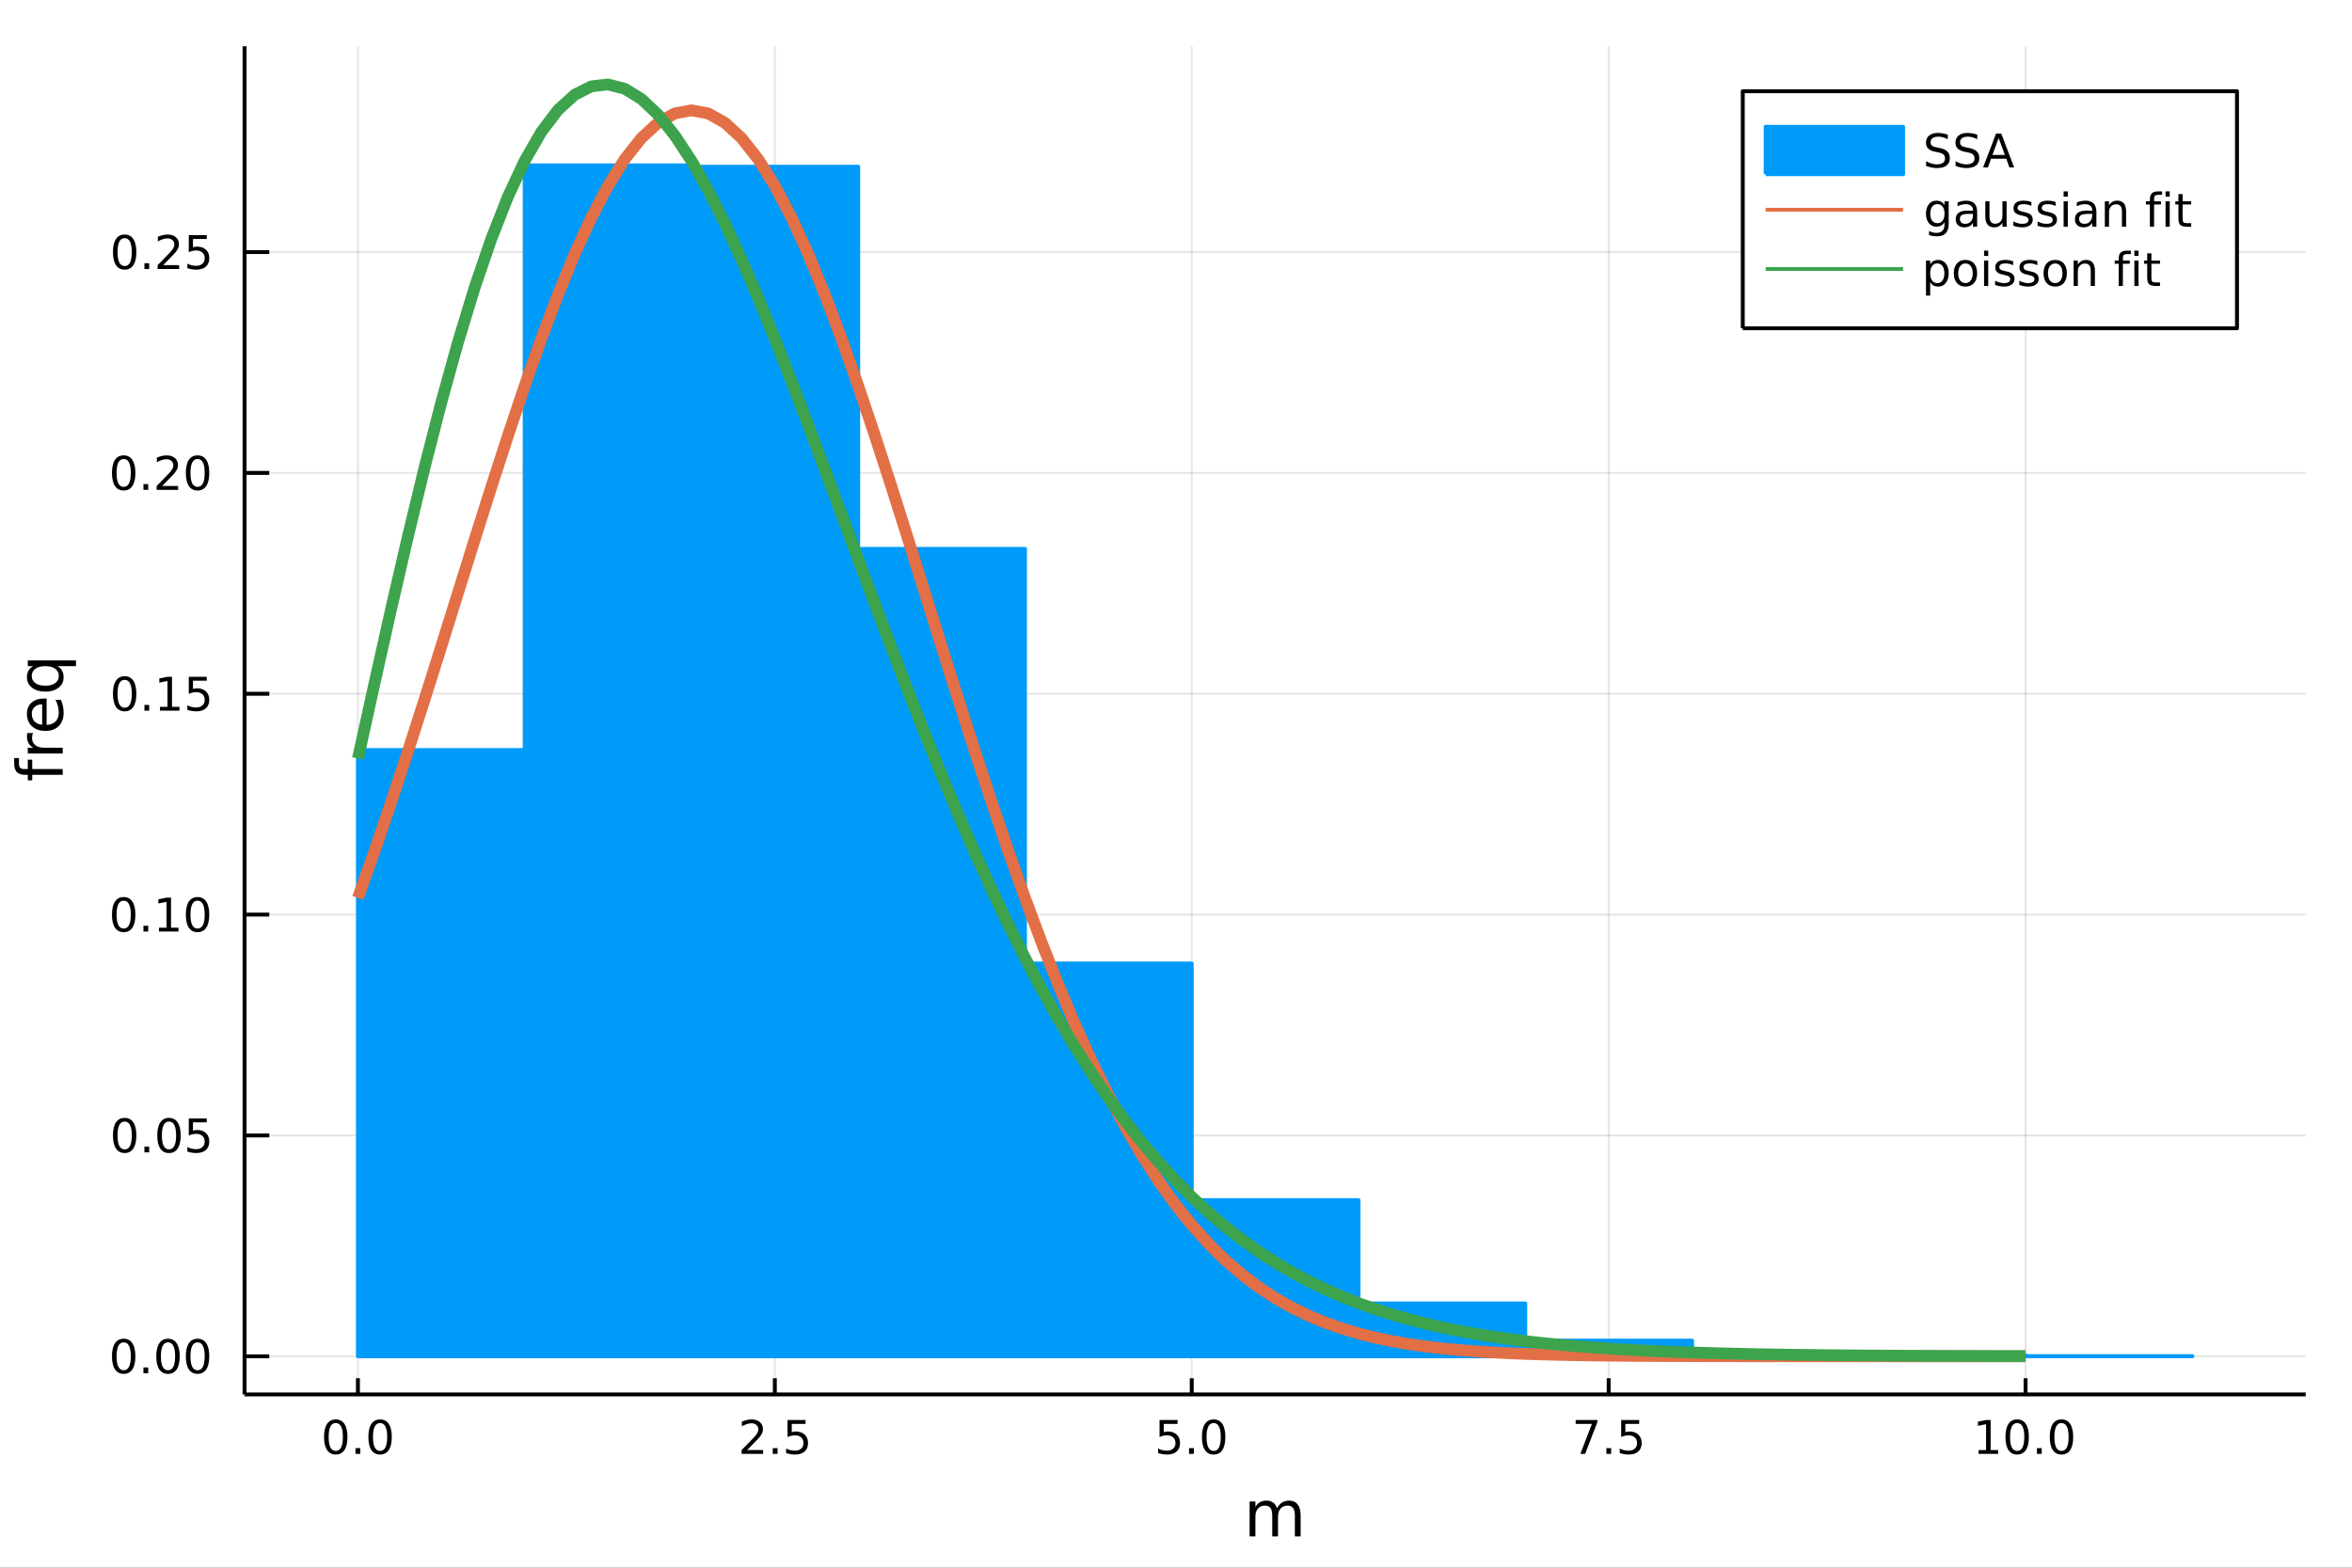 <?xml version="1.0" encoding="utf-8"?>
<svg xmlns="http://www.w3.org/2000/svg" xmlns:xlink="http://www.w3.org/1999/xlink" width="600" height="400" viewBox="0 0 2400 1600">
<rect x="0" y="0" width="2400" height="1600" fill="#333333" stroke="none"/>
<defs>
  <clipPath id="clip610">
    <rect x="0" y="0" width="2400" height="1600"/>
  </clipPath>
</defs>
<path clip-path="url(#clip610)" d="
M0 1600 L2400 1600 L2400 0 L0 0  Z
  " fill="#ffffff" fill-rule="evenodd" fill-opacity="1"/>
<defs>
  <clipPath id="clip611">
    <rect x="480" y="0" width="1681" height="1600"/>
  </clipPath>
</defs>
<path clip-path="url(#clip610)" d="
M249.542 1423.18 L2352.76 1423.18 L2352.76 47.244 L249.542 47.244  Z
  " fill="#ffffff" fill-rule="evenodd" fill-opacity="1"/>
<defs>
  <clipPath id="clip612">
    <rect x="249" y="47" width="2104" height="1377"/>
  </clipPath>
</defs>
<polyline clip-path="url(#clip612)" style="stroke:#000000; stroke-linecap:butt; stroke-linejoin:round; stroke-width:2; stroke-opacity:0.1; fill:none" points="
  365.223,1423.18 365.223,47.244 
  "/>
<polyline clip-path="url(#clip612)" style="stroke:#000000; stroke-linecap:butt; stroke-linejoin:round; stroke-width:2; stroke-opacity:0.1; fill:none" points="
  790.644,1423.18 790.644,47.244 
  "/>
<polyline clip-path="url(#clip612)" style="stroke:#000000; stroke-linecap:butt; stroke-linejoin:round; stroke-width:2; stroke-opacity:0.1; fill:none" points="
  1216.06,1423.18 1216.06,47.244 
  "/>
<polyline clip-path="url(#clip612)" style="stroke:#000000; stroke-linecap:butt; stroke-linejoin:round; stroke-width:2; stroke-opacity:0.1; fill:none" points="
  1641.49,1423.18 1641.49,47.244 
  "/>
<polyline clip-path="url(#clip612)" style="stroke:#000000; stroke-linecap:butt; stroke-linejoin:round; stroke-width:2; stroke-opacity:0.1; fill:none" points="
  2066.91,1423.18 2066.91,47.244 
  "/>
<polyline clip-path="url(#clip610)" style="stroke:#000000; stroke-linecap:butt; stroke-linejoin:round; stroke-width:4; stroke-opacity:1; fill:none" points="
  249.542,1423.18 2352.76,1423.18 
  "/>
<polyline clip-path="url(#clip610)" style="stroke:#000000; stroke-linecap:butt; stroke-linejoin:round; stroke-width:4; stroke-opacity:1; fill:none" points="
  365.223,1423.18 365.223,1406.67 
  "/>
<polyline clip-path="url(#clip610)" style="stroke:#000000; stroke-linecap:butt; stroke-linejoin:round; stroke-width:4; stroke-opacity:1; fill:none" points="
  790.644,1423.18 790.644,1406.67 
  "/>
<polyline clip-path="url(#clip610)" style="stroke:#000000; stroke-linecap:butt; stroke-linejoin:round; stroke-width:4; stroke-opacity:1; fill:none" points="
  1216.06,1423.18 1216.06,1406.67 
  "/>
<polyline clip-path="url(#clip610)" style="stroke:#000000; stroke-linecap:butt; stroke-linejoin:round; stroke-width:4; stroke-opacity:1; fill:none" points="
  1641.49,1423.18 1641.49,1406.67 
  "/>
<polyline clip-path="url(#clip610)" style="stroke:#000000; stroke-linecap:butt; stroke-linejoin:round; stroke-width:4; stroke-opacity:1; fill:none" points="
  2066.91,1423.18 2066.91,1406.67 
  "/>
<path clip-path="url(#clip610)" d="M342.607 1452.37 Q338.996 1452.37 337.167 1455.94 Q335.362 1459.48 335.362 1466.61 Q335.362 1473.71 337.167 1477.28 Q338.996 1480.82 342.607 1480.82 Q346.241 1480.82 348.047 1477.28 Q349.875 1473.71 349.875 1466.61 Q349.875 1459.48 348.047 1455.94 Q346.241 1452.37 342.607 1452.37 M342.607 1448.67 Q348.417 1448.67 351.473 1453.27 Q354.551 1457.86 354.551 1466.61 Q354.551 1475.33 351.473 1479.94 Q348.417 1484.52 342.607 1484.52 Q336.797 1484.52 333.718 1479.94 Q330.663 1475.33 330.663 1466.61 Q330.663 1457.86 333.718 1453.27 Q336.797 1448.67 342.607 1448.67 Z" fill="#000000" fill-rule="evenodd" fill-opacity="1" /><path clip-path="url(#clip610)" d="M362.769 1477.97 L367.653 1477.97 L367.653 1483.85 L362.769 1483.85 L362.769 1477.97 Z" fill="#000000" fill-rule="evenodd" fill-opacity="1" /><path clip-path="url(#clip610)" d="M387.838 1452.37 Q384.227 1452.37 382.398 1455.94 Q380.593 1459.48 380.593 1466.61 Q380.593 1473.71 382.398 1477.28 Q384.227 1480.82 387.838 1480.82 Q391.472 1480.82 393.278 1477.28 Q395.107 1473.71 395.107 1466.61 Q395.107 1459.48 393.278 1455.94 Q391.472 1452.37 387.838 1452.37 M387.838 1448.67 Q393.648 1448.67 396.704 1453.27 Q399.783 1457.86 399.783 1466.61 Q399.783 1475.33 396.704 1479.94 Q393.648 1484.52 387.838 1484.52 Q382.028 1484.52 378.949 1479.94 Q375.894 1475.33 375.894 1466.61 Q375.894 1457.86 378.949 1453.27 Q382.028 1448.67 387.838 1448.67 Z" fill="#000000" fill-rule="evenodd" fill-opacity="1" /><path clip-path="url(#clip610)" d="M762.38 1479.92 L778.699 1479.92 L778.699 1483.85 L756.755 1483.85 L756.755 1479.92 Q759.417 1477.16 764 1472.53 Q768.607 1467.88 769.787 1466.54 Q772.033 1464.01 772.912 1462.28 Q773.815 1460.52 773.815 1458.83 Q773.815 1456.07 771.871 1454.34 Q769.949 1452.6 766.847 1452.6 Q764.648 1452.6 762.195 1453.37 Q759.764 1454.13 756.986 1455.68 L756.986 1450.96 Q759.81 1449.82 762.264 1449.25 Q764.718 1448.67 766.755 1448.67 Q772.125 1448.67 775.32 1451.35 Q778.514 1454.04 778.514 1458.53 Q778.514 1460.66 777.704 1462.58 Q776.917 1464.48 774.81 1467.07 Q774.232 1467.74 771.13 1470.96 Q768.028 1474.15 762.38 1479.92 Z" fill="#000000" fill-rule="evenodd" fill-opacity="1" /><path clip-path="url(#clip610)" d="M788.514 1477.97 L793.398 1477.97 L793.398 1483.85 L788.514 1483.85 L788.514 1477.97 Z" fill="#000000" fill-rule="evenodd" fill-opacity="1" /><path clip-path="url(#clip610)" d="M803.63 1449.29 L821.986 1449.29 L821.986 1453.23 L807.912 1453.23 L807.912 1461.7 Q808.931 1461.35 809.949 1461.19 Q810.968 1461 811.986 1461 Q817.773 1461 821.153 1464.18 Q824.532 1467.35 824.532 1472.76 Q824.532 1478.34 821.06 1481.44 Q817.588 1484.52 811.269 1484.52 Q809.093 1484.52 806.824 1484.15 Q804.579 1483.78 802.171 1483.04 L802.171 1478.34 Q804.255 1479.48 806.477 1480.03 Q808.699 1480.59 811.176 1480.59 Q815.181 1480.59 817.518 1478.48 Q819.856 1476.38 819.856 1472.76 Q819.856 1469.15 817.518 1467.05 Q815.181 1464.94 811.176 1464.94 Q809.301 1464.94 807.426 1465.36 Q805.574 1465.77 803.63 1466.65 L803.63 1449.29 Z" fill="#000000" fill-rule="evenodd" fill-opacity="1" /><path clip-path="url(#clip610)" d="M1183.23 1449.29 L1201.59 1449.29 L1201.59 1453.23 L1187.51 1453.23 L1187.51 1461.7 Q1188.53 1461.35 1189.55 1461.19 Q1190.57 1461 1191.59 1461 Q1197.37 1461 1200.75 1464.18 Q1204.13 1467.35 1204.13 1472.76 Q1204.13 1478.34 1200.66 1481.44 Q1197.19 1484.52 1190.87 1484.52 Q1188.69 1484.52 1186.42 1484.15 Q1184.18 1483.78 1181.77 1483.04 L1181.77 1478.34 Q1183.85 1479.48 1186.08 1480.03 Q1188.3 1480.59 1190.78 1480.59 Q1194.78 1480.59 1197.12 1478.48 Q1199.46 1476.38 1199.46 1472.76 Q1199.46 1469.15 1197.12 1467.05 Q1194.78 1464.94 1190.78 1464.94 Q1188.9 1464.94 1187.03 1465.36 Q1185.17 1465.77 1183.23 1466.65 L1183.23 1449.29 Z" fill="#000000" fill-rule="evenodd" fill-opacity="1" /><path clip-path="url(#clip610)" d="M1213.34 1477.97 L1218.23 1477.97 L1218.23 1483.85 L1213.34 1483.85 L1213.34 1477.97 Z" fill="#000000" fill-rule="evenodd" fill-opacity="1" /><path clip-path="url(#clip610)" d="M1238.41 1452.37 Q1234.8 1452.37 1232.97 1455.94 Q1231.17 1459.48 1231.17 1466.61 Q1231.17 1473.71 1232.97 1477.28 Q1234.8 1480.82 1238.41 1480.82 Q1242.05 1480.82 1243.85 1477.28 Q1245.68 1473.71 1245.68 1466.61 Q1245.68 1459.48 1243.85 1455.94 Q1242.05 1452.37 1238.41 1452.37 M1238.41 1448.67 Q1244.22 1448.67 1247.28 1453.27 Q1250.36 1457.86 1250.36 1466.61 Q1250.36 1475.33 1247.28 1479.94 Q1244.22 1484.52 1238.41 1484.52 Q1232.6 1484.52 1229.53 1479.94 Q1226.47 1475.33 1226.47 1466.61 Q1226.47 1457.86 1229.53 1453.27 Q1232.6 1448.67 1238.41 1448.67 Z" fill="#000000" fill-rule="evenodd" fill-opacity="1" /><path clip-path="url(#clip610)" d="M1607.81 1449.29 L1630.03 1449.29 L1630.03 1451.28 L1617.48 1483.85 L1612.6 1483.85 L1624.4 1453.23 L1607.81 1453.23 L1607.81 1449.29 Z" fill="#000000" fill-rule="evenodd" fill-opacity="1" /><path clip-path="url(#clip610)" d="M1639.15 1477.97 L1644.03 1477.97 L1644.03 1483.85 L1639.15 1483.85 L1639.15 1477.97 Z" fill="#000000" fill-rule="evenodd" fill-opacity="1" /><path clip-path="url(#clip610)" d="M1654.26 1449.29 L1672.62 1449.29 L1672.62 1453.23 L1658.55 1453.23 L1658.55 1461.7 Q1659.56 1461.35 1660.58 1461.19 Q1661.6 1461 1662.62 1461 Q1668.41 1461 1671.79 1464.18 Q1675.17 1467.35 1675.17 1472.76 Q1675.17 1478.34 1671.69 1481.44 Q1668.22 1484.52 1661.9 1484.52 Q1659.73 1484.52 1657.46 1484.15 Q1655.21 1483.78 1652.81 1483.04 L1652.81 1478.34 Q1654.89 1479.48 1657.11 1480.03 Q1659.33 1480.59 1661.81 1480.59 Q1665.81 1480.59 1668.15 1478.48 Q1670.49 1476.38 1670.49 1472.76 Q1670.49 1469.15 1668.15 1467.05 Q1665.81 1464.94 1661.81 1464.94 Q1659.93 1464.94 1658.06 1465.36 Q1656.21 1465.77 1654.26 1466.65 L1654.26 1449.29 Z" fill="#000000" fill-rule="evenodd" fill-opacity="1" /><path clip-path="url(#clip610)" d="M2018.98 1479.92 L2026.62 1479.92 L2026.62 1453.55 L2018.31 1455.22 L2018.31 1450.96 L2026.57 1449.29 L2031.25 1449.29 L2031.25 1479.92 L2038.89 1479.92 L2038.89 1483.85 L2018.98 1483.85 L2018.98 1479.92 Z" fill="#000000" fill-rule="evenodd" fill-opacity="1" /><path clip-path="url(#clip610)" d="M2058.33 1452.37 Q2054.72 1452.37 2052.89 1455.94 Q2051.09 1459.48 2051.09 1466.61 Q2051.09 1473.71 2052.89 1477.28 Q2054.72 1480.82 2058.33 1480.82 Q2061.96 1480.82 2063.77 1477.28 Q2065.6 1473.71 2065.6 1466.61 Q2065.6 1459.48 2063.77 1455.94 Q2061.96 1452.37 2058.33 1452.37 M2058.33 1448.67 Q2064.14 1448.67 2067.2 1453.27 Q2070.27 1457.86 2070.27 1466.61 Q2070.27 1475.33 2067.2 1479.94 Q2064.14 1484.52 2058.33 1484.52 Q2052.52 1484.52 2049.44 1479.94 Q2046.39 1475.33 2046.39 1466.61 Q2046.39 1457.86 2049.44 1453.27 Q2052.52 1448.67 2058.33 1448.67 Z" fill="#000000" fill-rule="evenodd" fill-opacity="1" /><path clip-path="url(#clip610)" d="M2078.49 1477.97 L2083.38 1477.97 L2083.38 1483.85 L2078.49 1483.85 L2078.49 1477.97 Z" fill="#000000" fill-rule="evenodd" fill-opacity="1" /><path clip-path="url(#clip610)" d="M2103.56 1452.37 Q2099.95 1452.37 2098.12 1455.94 Q2096.32 1459.48 2096.32 1466.61 Q2096.32 1473.71 2098.12 1477.28 Q2099.95 1480.82 2103.56 1480.82 Q2107.2 1480.82 2109 1477.28 Q2110.83 1473.71 2110.83 1466.61 Q2110.83 1459.48 2109 1455.94 Q2107.2 1452.37 2103.56 1452.37 M2103.56 1448.67 Q2109.37 1448.67 2112.43 1453.27 Q2115.51 1457.86 2115.51 1466.61 Q2115.51 1475.33 2112.43 1479.94 Q2109.37 1484.52 2103.56 1484.52 Q2097.75 1484.52 2094.67 1479.94 Q2091.62 1475.33 2091.62 1466.61 Q2091.62 1457.86 2094.67 1453.27 Q2097.75 1448.67 2103.56 1448.67 Z" fill="#000000" fill-rule="evenodd" fill-opacity="1" /><path clip-path="url(#clip610)" d="M1303.11 1539.24 Q1305.3 1535.29 1308.36 1533.41 Q1311.41 1531.54 1315.55 1531.54 Q1321.12 1531.54 1324.15 1535.45 Q1327.17 1539.33 1327.17 1546.53 L1327.17 1568.04 L1321.28 1568.04 L1321.28 1546.72 Q1321.28 1541.59 1319.47 1539.11 Q1317.65 1536.63 1313.93 1536.63 Q1309.38 1536.63 1306.73 1539.65 Q1304.09 1542.68 1304.09 1547.9 L1304.09 1568.04 L1298.2 1568.04 L1298.2 1546.72 Q1298.2 1541.56 1296.39 1539.11 Q1294.58 1536.63 1290.79 1536.63 Q1286.3 1536.63 1283.66 1539.68 Q1281.02 1542.71 1281.02 1547.9 L1281.02 1568.04 L1275.13 1568.04 L1275.13 1532.4 L1281.02 1532.4 L1281.02 1537.93 Q1283.02 1534.66 1285.82 1533.1 Q1288.62 1531.54 1292.48 1531.54 Q1296.36 1531.54 1299.06 1533.51 Q1301.8 1535.48 1303.11 1539.24 Z" fill="#000000" fill-rule="evenodd" fill-opacity="1" /><polyline clip-path="url(#clip612)" style="stroke:#000000; stroke-linecap:butt; stroke-linejoin:round; stroke-width:2; stroke-opacity:0.1; fill:none" points="
  249.542,1384.24 2352.76,1384.24 
  "/>
<polyline clip-path="url(#clip612)" style="stroke:#000000; stroke-linecap:butt; stroke-linejoin:round; stroke-width:2; stroke-opacity:0.1; fill:none" points="
  249.542,1158.84 2352.76,1158.84 
  "/>
<polyline clip-path="url(#clip612)" style="stroke:#000000; stroke-linecap:butt; stroke-linejoin:round; stroke-width:2; stroke-opacity:0.1; fill:none" points="
  249.542,933.45 2352.76,933.45 
  "/>
<polyline clip-path="url(#clip612)" style="stroke:#000000; stroke-linecap:butt; stroke-linejoin:round; stroke-width:2; stroke-opacity:0.1; fill:none" points="
  249.542,708.056 2352.76,708.056 
  "/>
<polyline clip-path="url(#clip612)" style="stroke:#000000; stroke-linecap:butt; stroke-linejoin:round; stroke-width:2; stroke-opacity:0.1; fill:none" points="
  249.542,482.662 2352.76,482.662 
  "/>
<polyline clip-path="url(#clip612)" style="stroke:#000000; stroke-linecap:butt; stroke-linejoin:round; stroke-width:2; stroke-opacity:0.1; fill:none" points="
  249.542,257.268 2352.76,257.268 
  "/>
<polyline clip-path="url(#clip610)" style="stroke:#000000; stroke-linecap:butt; stroke-linejoin:round; stroke-width:4; stroke-opacity:1; fill:none" points="
  249.542,1423.18 249.542,47.244 
  "/>
<polyline clip-path="url(#clip610)" style="stroke:#000000; stroke-linecap:butt; stroke-linejoin:round; stroke-width:4; stroke-opacity:1; fill:none" points="
  249.542,1384.24 274.781,1384.24 
  "/>
<polyline clip-path="url(#clip610)" style="stroke:#000000; stroke-linecap:butt; stroke-linejoin:round; stroke-width:4; stroke-opacity:1; fill:none" points="
  249.542,1158.84 274.781,1158.84 
  "/>
<polyline clip-path="url(#clip610)" style="stroke:#000000; stroke-linecap:butt; stroke-linejoin:round; stroke-width:4; stroke-opacity:1; fill:none" points="
  249.542,933.45 274.781,933.45 
  "/>
<polyline clip-path="url(#clip610)" style="stroke:#000000; stroke-linecap:butt; stroke-linejoin:round; stroke-width:4; stroke-opacity:1; fill:none" points="
  249.542,708.056 274.781,708.056 
  "/>
<polyline clip-path="url(#clip610)" style="stroke:#000000; stroke-linecap:butt; stroke-linejoin:round; stroke-width:4; stroke-opacity:1; fill:none" points="
  249.542,482.662 274.781,482.662 
  "/>
<polyline clip-path="url(#clip610)" style="stroke:#000000; stroke-linecap:butt; stroke-linejoin:round; stroke-width:4; stroke-opacity:1; fill:none" points="
  249.542,257.268 274.781,257.268 
  "/>
<path clip-path="url(#clip610)" d="M126.205 1370.04 Q122.593 1370.04 120.765 1373.6 Q118.959 1377.14 118.959 1384.27 Q118.959 1391.38 120.765 1394.94 Q122.593 1398.49 126.205 1398.49 Q129.839 1398.49 131.644 1394.94 Q133.473 1391.38 133.473 1384.27 Q133.473 1377.14 131.644 1373.6 Q129.839 1370.04 126.205 1370.04 M126.205 1366.33 Q132.015 1366.33 135.07 1370.94 Q138.149 1375.52 138.149 1384.27 Q138.149 1393 135.07 1397.61 Q132.015 1402.19 126.205 1402.19 Q120.394 1402.19 117.316 1397.61 Q114.26 1393 114.26 1384.27 Q114.26 1375.52 117.316 1370.94 Q120.394 1366.33 126.205 1366.33 Z" fill="#000000" fill-rule="evenodd" fill-opacity="1" /><path clip-path="url(#clip610)" d="M146.366 1395.64 L151.251 1395.64 L151.251 1401.52 L146.366 1401.52 L146.366 1395.64 Z" fill="#000000" fill-rule="evenodd" fill-opacity="1" /><path clip-path="url(#clip610)" d="M171.436 1370.04 Q167.825 1370.04 165.996 1373.6 Q164.19 1377.14 164.19 1384.27 Q164.19 1391.38 165.996 1394.94 Q167.825 1398.49 171.436 1398.49 Q175.07 1398.49 176.876 1394.94 Q178.704 1391.38 178.704 1384.27 Q178.704 1377.14 176.876 1373.6 Q175.07 1370.04 171.436 1370.04 M171.436 1366.33 Q177.246 1366.33 180.301 1370.94 Q183.38 1375.52 183.38 1384.27 Q183.38 1393 180.301 1397.61 Q177.246 1402.19 171.436 1402.19 Q165.626 1402.19 162.547 1397.61 Q159.491 1393 159.491 1384.27 Q159.491 1375.52 162.547 1370.94 Q165.626 1366.33 171.436 1366.33 Z" fill="#000000" fill-rule="evenodd" fill-opacity="1" /><path clip-path="url(#clip610)" d="M201.598 1370.04 Q197.987 1370.04 196.158 1373.6 Q194.352 1377.14 194.352 1384.27 Q194.352 1391.38 196.158 1394.94 Q197.987 1398.49 201.598 1398.49 Q205.232 1398.49 207.037 1394.94 Q208.866 1391.38 208.866 1384.27 Q208.866 1377.14 207.037 1373.6 Q205.232 1370.04 201.598 1370.04 M201.598 1366.33 Q207.408 1366.33 210.463 1370.94 Q213.542 1375.52 213.542 1384.27 Q213.542 1393 210.463 1397.61 Q207.408 1402.19 201.598 1402.19 Q195.787 1402.19 192.709 1397.61 Q189.653 1393 189.653 1384.27 Q189.653 1375.52 192.709 1370.94 Q195.787 1366.33 201.598 1366.33 Z" fill="#000000" fill-rule="evenodd" fill-opacity="1" /><path clip-path="url(#clip610)" d="M127.2 1144.64 Q123.589 1144.64 121.76 1148.21 Q119.955 1151.75 119.955 1158.88 Q119.955 1165.99 121.76 1169.55 Q123.589 1173.09 127.2 1173.09 Q130.834 1173.09 132.64 1169.55 Q134.468 1165.99 134.468 1158.88 Q134.468 1151.75 132.64 1148.21 Q130.834 1144.64 127.2 1144.64 M127.2 1140.94 Q133.01 1140.94 136.066 1145.55 Q139.144 1150.13 139.144 1158.88 Q139.144 1167.61 136.066 1172.21 Q133.01 1176.8 127.2 1176.8 Q121.39 1176.8 118.311 1172.21 Q115.256 1167.61 115.256 1158.88 Q115.256 1150.13 118.311 1145.55 Q121.39 1140.94 127.2 1140.94 Z" fill="#000000" fill-rule="evenodd" fill-opacity="1" /><path clip-path="url(#clip610)" d="M147.362 1170.24 L152.246 1170.24 L152.246 1176.12 L147.362 1176.12 L147.362 1170.24 Z" fill="#000000" fill-rule="evenodd" fill-opacity="1" /><path clip-path="url(#clip610)" d="M172.431 1144.64 Q168.82 1144.64 166.991 1148.21 Q165.186 1151.75 165.186 1158.88 Q165.186 1165.99 166.991 1169.55 Q168.82 1173.09 172.431 1173.09 Q176.065 1173.09 177.871 1169.55 Q179.7 1165.99 179.7 1158.88 Q179.7 1151.75 177.871 1148.21 Q176.065 1144.64 172.431 1144.64 M172.431 1140.94 Q178.241 1140.94 181.297 1145.55 Q184.376 1150.13 184.376 1158.88 Q184.376 1167.61 181.297 1172.21 Q178.241 1176.8 172.431 1176.8 Q166.621 1176.8 163.542 1172.21 Q160.487 1167.61 160.487 1158.88 Q160.487 1150.13 163.542 1145.55 Q166.621 1140.94 172.431 1140.94 Z" fill="#000000" fill-rule="evenodd" fill-opacity="1" /><path clip-path="url(#clip610)" d="M192.639 1141.56 L210.996 1141.56 L210.996 1145.5 L196.922 1145.5 L196.922 1153.97 Q197.94 1153.62 198.959 1153.46 Q199.977 1153.28 200.996 1153.28 Q206.783 1153.28 210.162 1156.45 Q213.542 1159.62 213.542 1165.04 Q213.542 1170.61 210.07 1173.72 Q206.598 1176.8 200.278 1176.8 Q198.102 1176.8 195.834 1176.43 Q193.588 1176.05 191.181 1175.31 L191.181 1170.61 Q193.264 1171.75 195.487 1172.3 Q197.709 1172.86 200.186 1172.86 Q204.19 1172.86 206.528 1170.75 Q208.866 1168.65 208.866 1165.04 Q208.866 1161.43 206.528 1159.32 Q204.19 1157.21 200.186 1157.21 Q198.311 1157.21 196.436 1157.63 Q194.584 1158.05 192.639 1158.93 L192.639 1141.56 Z" fill="#000000" fill-rule="evenodd" fill-opacity="1" /><path clip-path="url(#clip610)" d="M126.205 919.249 Q122.593 919.249 120.765 922.814 Q118.959 926.355 118.959 933.485 Q118.959 940.591 120.765 944.156 Q122.593 947.698 126.205 947.698 Q129.839 947.698 131.644 944.156 Q133.473 940.591 133.473 933.485 Q133.473 926.355 131.644 922.814 Q129.839 919.249 126.205 919.249 M126.205 915.545 Q132.015 915.545 135.07 920.152 Q138.149 924.735 138.149 933.485 Q138.149 942.212 135.07 946.818 Q132.015 951.401 126.205 951.401 Q120.394 951.401 117.316 946.818 Q114.26 942.212 114.26 933.485 Q114.26 924.735 117.316 920.152 Q120.394 915.545 126.205 915.545 Z" fill="#000000" fill-rule="evenodd" fill-opacity="1" /><path clip-path="url(#clip610)" d="M146.366 944.851 L151.251 944.851 L151.251 950.73 L146.366 950.73 L146.366 944.851 Z" fill="#000000" fill-rule="evenodd" fill-opacity="1" /><path clip-path="url(#clip610)" d="M162.246 946.795 L169.885 946.795 L169.885 920.429 L161.575 922.096 L161.575 917.837 L169.839 916.17 L174.514 916.17 L174.514 946.795 L182.153 946.795 L182.153 950.73 L162.246 950.73 L162.246 946.795 Z" fill="#000000" fill-rule="evenodd" fill-opacity="1" /><path clip-path="url(#clip610)" d="M201.598 919.249 Q197.987 919.249 196.158 922.814 Q194.352 926.355 194.352 933.485 Q194.352 940.591 196.158 944.156 Q197.987 947.698 201.598 947.698 Q205.232 947.698 207.037 944.156 Q208.866 940.591 208.866 933.485 Q208.866 926.355 207.037 922.814 Q205.232 919.249 201.598 919.249 M201.598 915.545 Q207.408 915.545 210.463 920.152 Q213.542 924.735 213.542 933.485 Q213.542 942.212 210.463 946.818 Q207.408 951.401 201.598 951.401 Q195.787 951.401 192.709 946.818 Q189.653 942.212 189.653 933.485 Q189.653 924.735 192.709 920.152 Q195.787 915.545 201.598 915.545 Z" fill="#000000" fill-rule="evenodd" fill-opacity="1" /><path clip-path="url(#clip610)" d="M127.2 693.855 Q123.589 693.855 121.76 697.42 Q119.955 700.961 119.955 708.091 Q119.955 715.197 121.76 718.762 Q123.589 722.304 127.2 722.304 Q130.834 722.304 132.64 718.762 Q134.468 715.197 134.468 708.091 Q134.468 700.961 132.64 697.42 Q130.834 693.855 127.2 693.855 M127.2 690.151 Q133.01 690.151 136.066 694.758 Q139.144 699.341 139.144 708.091 Q139.144 716.818 136.066 721.424 Q133.01 726.007 127.2 726.007 Q121.39 726.007 118.311 721.424 Q115.256 716.818 115.256 708.091 Q115.256 699.341 118.311 694.758 Q121.39 690.151 127.2 690.151 Z" fill="#000000" fill-rule="evenodd" fill-opacity="1" /><path clip-path="url(#clip610)" d="M147.362 719.456 L152.246 719.456 L152.246 725.336 L147.362 725.336 L147.362 719.456 Z" fill="#000000" fill-rule="evenodd" fill-opacity="1" /><path clip-path="url(#clip610)" d="M163.241 721.401 L170.88 721.401 L170.88 695.035 L162.57 696.702 L162.57 692.443 L170.834 690.776 L175.51 690.776 L175.51 721.401 L183.149 721.401 L183.149 725.336 L163.241 725.336 L163.241 721.401 Z" fill="#000000" fill-rule="evenodd" fill-opacity="1" /><path clip-path="url(#clip610)" d="M192.639 690.776 L210.996 690.776 L210.996 694.711 L196.922 694.711 L196.922 703.183 Q197.94 702.836 198.959 702.674 Q199.977 702.489 200.996 702.489 Q206.783 702.489 210.162 705.66 Q213.542 708.832 213.542 714.248 Q213.542 719.827 210.07 722.929 Q206.598 726.007 200.278 726.007 Q198.102 726.007 195.834 725.637 Q193.588 725.267 191.181 724.526 L191.181 719.827 Q193.264 720.961 195.487 721.517 Q197.709 722.072 200.186 722.072 Q204.19 722.072 206.528 719.966 Q208.866 717.859 208.866 714.248 Q208.866 710.637 206.528 708.531 Q204.19 706.424 200.186 706.424 Q198.311 706.424 196.436 706.841 Q194.584 707.257 192.639 708.137 L192.639 690.776 Z" fill="#000000" fill-rule="evenodd" fill-opacity="1" /><path clip-path="url(#clip610)" d="M126.205 468.461 Q122.593 468.461 120.765 472.026 Q118.959 475.567 118.959 482.697 Q118.959 489.803 120.765 493.368 Q122.593 496.91 126.205 496.91 Q129.839 496.91 131.644 493.368 Q133.473 489.803 133.473 482.697 Q133.473 475.567 131.644 472.026 Q129.839 468.461 126.205 468.461 M126.205 464.757 Q132.015 464.757 135.07 469.363 Q138.149 473.947 138.149 482.697 Q138.149 491.424 135.07 496.03 Q132.015 500.613 126.205 500.613 Q120.394 500.613 117.316 496.03 Q114.26 491.424 114.26 482.697 Q114.26 473.947 117.316 469.363 Q120.394 464.757 126.205 464.757 Z" fill="#000000" fill-rule="evenodd" fill-opacity="1" /><path clip-path="url(#clip610)" d="M146.366 494.062 L151.251 494.062 L151.251 499.942 L146.366 499.942 L146.366 494.062 Z" fill="#000000" fill-rule="evenodd" fill-opacity="1" /><path clip-path="url(#clip610)" d="M165.464 496.007 L181.783 496.007 L181.783 499.942 L159.839 499.942 L159.839 496.007 Q162.501 493.252 167.084 488.623 Q171.69 483.97 172.871 482.627 Q175.116 480.104 175.996 478.368 Q176.899 476.609 176.899 474.919 Q176.899 472.164 174.954 470.428 Q173.033 468.692 169.931 468.692 Q167.732 468.692 165.278 469.456 Q162.848 470.22 160.07 471.771 L160.07 467.049 Q162.894 465.914 165.348 465.336 Q167.802 464.757 169.839 464.757 Q175.209 464.757 178.403 467.442 Q181.598 470.127 181.598 474.618 Q181.598 476.748 180.788 478.669 Q180.001 480.567 177.894 483.16 Q177.315 483.831 174.214 487.049 Q171.112 490.243 165.464 496.007 Z" fill="#000000" fill-rule="evenodd" fill-opacity="1" /><path clip-path="url(#clip610)" d="M201.598 468.461 Q197.987 468.461 196.158 472.026 Q194.352 475.567 194.352 482.697 Q194.352 489.803 196.158 493.368 Q197.987 496.91 201.598 496.91 Q205.232 496.91 207.037 493.368 Q208.866 489.803 208.866 482.697 Q208.866 475.567 207.037 472.026 Q205.232 468.461 201.598 468.461 M201.598 464.757 Q207.408 464.757 210.463 469.363 Q213.542 473.947 213.542 482.697 Q213.542 491.424 210.463 496.03 Q207.408 500.613 201.598 500.613 Q195.787 500.613 192.709 496.03 Q189.653 491.424 189.653 482.697 Q189.653 473.947 192.709 469.363 Q195.787 464.757 201.598 464.757 Z" fill="#000000" fill-rule="evenodd" fill-opacity="1" /><path clip-path="url(#clip610)" d="M127.2 243.067 Q123.589 243.067 121.76 246.631 Q119.955 250.173 119.955 257.303 Q119.955 264.409 121.76 267.974 Q123.589 271.516 127.2 271.516 Q130.834 271.516 132.64 267.974 Q134.468 264.409 134.468 257.303 Q134.468 250.173 132.64 246.631 Q130.834 243.067 127.2 243.067 M127.2 239.363 Q133.01 239.363 136.066 243.969 Q139.144 248.553 139.144 257.303 Q139.144 266.03 136.066 270.636 Q133.01 275.219 127.2 275.219 Q121.39 275.219 118.311 270.636 Q115.256 266.03 115.256 257.303 Q115.256 248.553 118.311 243.969 Q121.39 239.363 127.2 239.363 Z" fill="#000000" fill-rule="evenodd" fill-opacity="1" /><path clip-path="url(#clip610)" d="M147.362 268.668 L152.246 268.668 L152.246 274.548 L147.362 274.548 L147.362 268.668 Z" fill="#000000" fill-rule="evenodd" fill-opacity="1" /><path clip-path="url(#clip610)" d="M166.459 270.613 L182.778 270.613 L182.778 274.548 L160.834 274.548 L160.834 270.613 Q163.496 267.858 168.079 263.229 Q172.686 258.576 173.866 257.233 Q176.112 254.71 176.991 252.974 Q177.894 251.215 177.894 249.525 Q177.894 246.77 175.95 245.034 Q174.028 243.298 170.927 243.298 Q168.727 243.298 166.274 244.062 Q163.843 244.826 161.065 246.377 L161.065 241.655 Q163.89 240.52 166.343 239.942 Q168.797 239.363 170.834 239.363 Q176.204 239.363 179.399 242.048 Q182.593 244.733 182.593 249.224 Q182.593 251.354 181.783 253.275 Q180.996 255.173 178.889 257.766 Q178.311 258.437 175.209 261.655 Q172.107 264.849 166.459 270.613 Z" fill="#000000" fill-rule="evenodd" fill-opacity="1" /><path clip-path="url(#clip610)" d="M192.639 239.988 L210.996 239.988 L210.996 243.923 L196.922 243.923 L196.922 252.395 Q197.94 252.048 198.959 251.886 Q199.977 251.701 200.996 251.701 Q206.783 251.701 210.162 254.872 Q213.542 258.043 213.542 263.46 Q213.542 269.039 210.07 272.141 Q206.598 275.219 200.278 275.219 Q198.102 275.219 195.834 274.849 Q193.588 274.479 191.181 273.738 L191.181 269.039 Q193.264 270.173 195.487 270.729 Q197.709 271.284 200.186 271.284 Q204.19 271.284 206.528 269.178 Q208.866 267.071 208.866 263.46 Q208.866 259.849 206.528 257.743 Q204.19 255.636 200.186 255.636 Q198.311 255.636 196.436 256.053 Q194.584 256.469 192.639 257.349 L192.639 239.988 Z" fill="#000000" fill-rule="evenodd" fill-opacity="1" /><path clip-path="url(#clip610)" d="M14.479 773.709 L19.349 773.709 L19.349 779.31 Q19.349 782.461 20.622 783.703 Q21.895 784.912 25.205 784.912 L28.356 784.912 L28.356 775.268 L32.908 775.268 L32.908 784.912 L64.004 784.912 L64.004 790.801 L32.908 790.801 L32.908 796.402 L28.356 796.402 L28.356 790.801 L25.874 790.801 Q19.922 790.801 17.216 788.031 Q14.479 785.262 14.479 779.247 L14.479 773.709 Z" fill="#000000" fill-rule="evenodd" fill-opacity="1" /><path clip-path="url(#clip610)" d="M33.831 748.15 Q33.258 749.137 33.003 750.315 Q32.717 751.46 32.717 752.861 Q32.717 757.826 35.963 760.5 Q39.178 763.142 45.225 763.142 L64.004 763.142 L64.004 769.03 L28.356 769.03 L28.356 763.142 L33.894 763.142 Q30.648 761.295 29.088 758.335 Q27.497 755.375 27.497 751.142 Q27.497 750.537 27.592 749.805 Q27.656 749.073 27.815 748.182 L33.831 748.15 Z" fill="#000000" fill-rule="evenodd" fill-opacity="1" /><path clip-path="url(#clip610)" d="M44.716 712.948 L47.581 712.948 L47.581 739.875 Q53.628 739.493 56.811 736.246 Q59.962 732.968 59.962 727.143 Q59.962 723.77 59.134 720.619 Q58.307 717.436 56.652 714.317 L62.19 714.317 Q63.527 717.468 64.227 720.778 Q64.927 724.088 64.927 727.494 Q64.927 736.024 59.962 741.021 Q54.997 745.986 46.53 745.986 Q37.777 745.986 32.653 741.275 Q27.497 736.533 27.497 728.512 Q27.497 721.319 32.144 717.149 Q36.759 712.948 44.716 712.948 M42.997 718.804 Q38.191 718.868 35.327 721.51 Q32.462 724.12 32.462 728.448 Q32.462 733.35 35.231 736.31 Q38 739.238 43.029 739.684 L42.997 718.804 Z" fill="#000000" fill-rule="evenodd" fill-opacity="1" /><path clip-path="url(#clip610)" d="M46.212 699.835 Q52.673 699.835 56.365 697.193 Q60.026 694.519 60.026 689.872 Q60.026 685.225 56.365 682.552 Q52.673 679.878 46.212 679.878 Q39.751 679.878 36.09 682.552 Q32.398 685.225 32.398 689.872 Q32.398 694.519 36.09 697.193 Q39.751 699.835 46.212 699.835 M58.657 679.878 Q61.84 681.724 63.399 684.557 Q64.927 687.358 64.927 691.305 Q64.927 697.766 59.771 701.84 Q54.615 705.882 46.212 705.882 Q37.809 705.882 32.653 701.84 Q27.497 697.766 27.497 691.305 Q27.497 687.358 29.056 684.557 Q30.584 681.724 33.767 679.878 L28.356 679.878 L28.356 674.022 L77.563 674.022 L77.563 679.878 L58.657 679.878 Z" fill="#000000" fill-rule="evenodd" fill-opacity="1" /><path clip-path="url(#clip612)" d="
M365.223 765.538 L365.223 1384.24 L535.391 1384.24 L535.391 765.538 L365.223 765.538 L365.223 765.538  Z
  " fill="#009af9" fill-rule="evenodd" fill-opacity="1"/>
<polyline clip-path="url(#clip612)" style="stroke:#009af9; stroke-linecap:butt; stroke-linejoin:round; stroke-width:4; stroke-opacity:1; fill:none" points="
  365.223,765.538 365.223,1384.24 535.391,1384.24 535.391,765.538 365.223,765.538 
  "/>
<path clip-path="url(#clip612)" d="
M535.391 168.768 L535.391 1384.24 L705.559 1384.24 L705.559 168.768 L535.391 168.768 L535.391 168.768  Z
  " fill="#009af9" fill-rule="evenodd" fill-opacity="1"/>
<polyline clip-path="url(#clip612)" style="stroke:#009af9; stroke-linecap:butt; stroke-linejoin:round; stroke-width:4; stroke-opacity:1; fill:none" points="
  535.391,168.768 535.391,1384.24 705.559,1384.24 705.559,168.768 535.391,168.768 
  "/>
<path clip-path="url(#clip612)" d="
M705.559 170.212 L705.559 1384.24 L875.728 1384.24 L875.728 170.212 L705.559 170.212 L705.559 170.212  Z
  " fill="#009af9" fill-rule="evenodd" fill-opacity="1"/>
<polyline clip-path="url(#clip612)" style="stroke:#009af9; stroke-linecap:butt; stroke-linejoin:round; stroke-width:4; stroke-opacity:1; fill:none" points="
  705.559,170.212 705.559,1384.24 875.728,1384.24 875.728,170.212 705.559,170.212 
  "/>
<path clip-path="url(#clip612)" d="
M875.728 560.222 L875.728 1384.24 L1045.9 1384.24 L1045.9 560.222 L875.728 560.222 L875.728 560.222  Z
  " fill="#009af9" fill-rule="evenodd" fill-opacity="1"/>
<polyline clip-path="url(#clip612)" style="stroke:#009af9; stroke-linecap:butt; stroke-linejoin:round; stroke-width:4; stroke-opacity:1; fill:none" points="
  875.728,560.222 875.728,1384.24 1045.9,1384.24 1045.9,560.222 875.728,560.222 
  "/>
<path clip-path="url(#clip612)" d="
M1045.9 983.398 L1045.9 1384.24 L1216.06 1384.24 L1216.06 983.398 L1045.9 983.398 L1045.9 983.398  Z
  " fill="#009af9" fill-rule="evenodd" fill-opacity="1"/>
<polyline clip-path="url(#clip612)" style="stroke:#009af9; stroke-linecap:butt; stroke-linejoin:round; stroke-width:4; stroke-opacity:1; fill:none" points="
  1045.9,983.398 1045.9,1384.24 1216.06,1384.24 1216.06,983.398 1045.9,983.398 
  "/>
<path clip-path="url(#clip612)" d="
M1216.06 1224.86 L1216.06 1384.24 L1386.23 1384.24 L1386.23 1224.86 L1216.06 1224.86 L1216.06 1224.86  Z
  " fill="#009af9" fill-rule="evenodd" fill-opacity="1"/>
<polyline clip-path="url(#clip612)" style="stroke:#009af9; stroke-linecap:butt; stroke-linejoin:round; stroke-width:4; stroke-opacity:1; fill:none" points="
  1216.06,1224.86 1216.06,1384.24 1386.23,1384.24 1386.23,1224.86 1216.06,1224.86 
  "/>
<path clip-path="url(#clip612)" d="
M1386.23 1330.31 L1386.23 1384.24 L1556.4 1384.24 L1556.4 1330.31 L1386.23 1330.31 L1386.23 1330.31  Z
  " fill="#009af9" fill-rule="evenodd" fill-opacity="1"/>
<polyline clip-path="url(#clip612)" style="stroke:#009af9; stroke-linecap:butt; stroke-linejoin:round; stroke-width:4; stroke-opacity:1; fill:none" points="
  1386.23,1330.31 1386.23,1384.24 1556.4,1384.24 1556.4,1330.31 1386.23,1330.31 
  "/>
<path clip-path="url(#clip612)" d="
M1556.4 1368.26 L1556.4 1384.24 L1726.57 1384.24 L1726.57 1368.26 L1556.4 1368.26 L1556.4 1368.26  Z
  " fill="#009af9" fill-rule="evenodd" fill-opacity="1"/>
<polyline clip-path="url(#clip612)" style="stroke:#009af9; stroke-linecap:butt; stroke-linejoin:round; stroke-width:4; stroke-opacity:1; fill:none" points="
  1556.4,1368.26 1556.4,1384.24 1726.57,1384.24 1726.57,1368.26 1556.4,1368.26 
  "/>
<path clip-path="url(#clip612)" d="
M1726.57 1379.86 L1726.57 1384.24 L1896.74 1384.24 L1896.74 1379.86 L1726.57 1379.86 L1726.57 1379.86  Z
  " fill="#009af9" fill-rule="evenodd" fill-opacity="1"/>
<polyline clip-path="url(#clip612)" style="stroke:#009af9; stroke-linecap:butt; stroke-linejoin:round; stroke-width:4; stroke-opacity:1; fill:none" points="
  1726.57,1379.86 1726.57,1384.24 1896.74,1384.24 1896.74,1379.86 1726.57,1379.86 
  "/>
<path clip-path="url(#clip612)" d="
M1896.74 1383.25 L1896.74 1384.24 L2066.91 1384.24 L2066.91 1383.25 L1896.74 1383.25 L1896.74 1383.25  Z
  " fill="#009af9" fill-rule="evenodd" fill-opacity="1"/>
<polyline clip-path="url(#clip612)" style="stroke:#009af9; stroke-linecap:butt; stroke-linejoin:round; stroke-width:4; stroke-opacity:1; fill:none" points="
  1896.74,1383.25 1896.74,1384.24 2066.91,1384.24 2066.91,1383.25 1896.74,1383.25 
  "/>
<path clip-path="url(#clip612)" d="
M2066.91 1384.06 L2066.91 1384.24 L2237.08 1384.24 L2237.08 1384.06 L2066.91 1384.06 L2066.91 1384.06  Z
  " fill="#009af9" fill-rule="evenodd" fill-opacity="1"/>
<polyline clip-path="url(#clip612)" style="stroke:#009af9; stroke-linecap:butt; stroke-linejoin:round; stroke-width:4; stroke-opacity:1; fill:none" points="
  2066.91,1384.06 2066.91,1384.24 2237.08,1384.24 2237.08,1384.06 2066.91,1384.06 
  "/>
<polyline clip-path="url(#clip612)" style="stroke:#e26f46; stroke-linecap:butt; stroke-linejoin:round; stroke-width:12; stroke-opacity:1; fill:none" points="
  365.223,916.424 382.239,868.515 399.256,818.535 416.273,766.805 433.29,713.707 450.307,659.674 467.324,605.192 484.34,550.791 501.357,497.038 518.374,444.529 
  535.391,393.876 552.408,345.699 569.425,300.61 586.442,259.202 603.458,222.038 620.475,189.634 637.492,162.451 654.509,140.881 671.526,125.242 688.543,115.764 
  705.559,112.588 722.576,115.764 739.593,125.242 756.61,140.881 773.627,162.451 790.644,189.634 807.66,222.038 824.677,259.202 841.694,300.61 858.711,345.699 
  875.728,393.876 892.745,444.529 909.762,497.038 926.778,550.791 943.795,605.192 960.812,659.674 977.829,713.707 994.846,766.805 1011.86,818.535 1028.88,868.515 
  1045.9,916.424 1062.91,962 1079.93,1005.04 1096.95,1045.38 1113.96,1082.95 1130.98,1117.69 1148,1149.59 1165.01,1178.71 1182.03,1205.12 1199.05,1228.91 
  1216.06,1250.21 1233.08,1269.16 1250.1,1285.93 1267.12,1300.68 1284.13,1313.56 1301.15,1324.76 1318.17,1334.44 1335.18,1342.74 1352.2,1349.84 1369.22,1355.86 
  1386.23,1360.95 1403.25,1365.22 1420.27,1368.78 1437.28,1371.74 1454.3,1374.18 1471.32,1376.19 1488.33,1377.83 1505.35,1379.16 1522.37,1380.23 1539.38,1381.09 
  1556.4,1381.78 1573.42,1382.33 1590.44,1382.76 1607.45,1383.1 1624.47,1383.37 1641.49,1383.58 1658.5,1383.74 1675.52,1383.86 1692.54,1383.96 1709.55,1384.03 
  1726.57,1384.08 1743.59,1384.12 1760.6,1384.15 1777.62,1384.18 1794.64,1384.19 1811.65,1384.21 1828.67,1384.21 1845.69,1384.22 1862.7,1384.23 1879.72,1384.23 
  1896.74,1384.23 1913.76,1384.23 1930.77,1384.24 1947.79,1384.24 1964.81,1384.24 1981.82,1384.24 1998.84,1384.24 2015.86,1384.24 2032.87,1384.24 2049.89,1384.24 
  2066.91,1384.24 
  "/>
<polyline clip-path="url(#clip612)" style="stroke:#3da44d; stroke-linecap:butt; stroke-linejoin:round; stroke-width:12; stroke-opacity:1; fill:none" points="
  365.223,774.163 382.239,696.939 399.256,620.988 416.273,547.341 433.29,476.955 450.307,410.699 467.324,349.336 484.34,293.518 501.357,243.782 518.374,200.54 
  535.391,164.088 552.408,134.603 569.425,112.154 586.442,96.704 603.458,88.12 620.475,86.186 637.492,90.61 654.509,101.038 671.526,117.064 688.543,138.24 
  705.559,164.088 722.576,194.11 739.593,227.798 756.61,264.643 773.627,304.14 790.644,345.796 807.66,389.14 824.677,433.72 841.694,479.114 858.711,524.929 
  875.728,570.804 892.745,616.413 909.762,661.463 926.778,705.696 943.795,748.886 960.812,790.843 977.829,831.406 994.846,870.445 1011.86,907.857 1028.88,943.567 
  1045.9,977.521 1062.91,1009.69 1079.93,1040.06 1096.95,1068.64 1113.96,1095.44 1130.98,1120.51 1148,1143.88 1165.01,1165.6 1182.03,1185.75 1199.05,1204.37 
  1216.06,1221.55 1233.08,1237.36 1250.1,1251.86 1267.12,1265.14 1284.13,1277.28 1301.15,1288.34 1318.17,1298.39 1335.18,1307.52 1352.2,1315.79 1369.22,1323.27 
  1386.23,1330.01 1403.25,1336.08 1420.27,1341.54 1437.28,1346.43 1454.3,1350.81 1471.32,1354.73 1488.33,1358.23 1505.35,1361.34 1522.37,1364.11 1539.38,1366.57 
  1556.4,1368.74 1573.42,1370.67 1590.44,1372.38 1607.45,1373.88 1624.47,1375.2 1641.49,1376.37 1658.5,1377.39 1675.52,1378.29 1692.54,1379.08 1709.55,1379.76 
  1726.57,1380.36 1743.59,1380.89 1760.6,1381.35 1777.62,1381.74 1794.64,1382.09 1811.65,1382.39 1828.67,1382.65 1845.69,1382.87 1862.7,1383.07 1879.72,1383.23 
  1896.74,1383.38 1913.76,1383.5 1930.77,1383.61 1947.79,1383.7 1964.81,1383.78 1981.82,1383.85 1998.84,1383.91 2015.86,1383.96 2032.87,1384 2049.89,1384.04 
  2066.91,1384.07 
  "/>
<path clip-path="url(#clip610)" d="
M1778.33 335.029 L2282.65 335.029 L2282.65 93.109 L1778.33 93.109  Z
  " fill="#ffffff" fill-rule="evenodd" fill-opacity="1"/>
<polyline clip-path="url(#clip610)" style="stroke:#000000; stroke-linecap:butt; stroke-linejoin:round; stroke-width:4; stroke-opacity:1; fill:none" points="
  1778.33,335.029 2282.65,335.029 2282.65,93.109 1778.33,93.109 1778.33,335.029 
  "/>
<path clip-path="url(#clip610)" d="
M1801.7 177.781 L1941.92 177.781 L1941.92 129.397 L1801.7 129.397 L1801.7 177.781  Z
  " fill="#009af9" fill-rule="evenodd" fill-opacity="1"/>
<polyline clip-path="url(#clip610)" style="stroke:#009af9; stroke-linecap:butt; stroke-linejoin:round; stroke-width:4; stroke-opacity:1; fill:none" points="
  1801.7,177.781 1941.92,177.781 1941.92,129.397 1801.7,129.397 1801.7,177.781 
  "/>
<path clip-path="url(#clip610)" d="M1987.53 137.443 L1987.53 142.003 Q1984.87 140.73 1982.51 140.105 Q1980.15 139.48 1977.95 139.48 Q1974.13 139.48 1972.05 140.961 Q1969.99 142.443 1969.99 145.174 Q1969.99 147.466 1971.35 148.647 Q1972.74 149.804 1976.58 150.522 L1979.41 151.1 Q1984.64 152.096 1987.12 154.619 Q1989.62 157.119 1989.62 161.332 Q1989.62 166.355 1986.24 168.947 Q1982.88 171.54 1976.38 171.54 Q1973.92 171.54 1971.14 170.984 Q1968.39 170.429 1965.43 169.341 L1965.43 164.526 Q1968.27 166.123 1971 166.933 Q1973.74 167.744 1976.38 167.744 Q1980.38 167.744 1982.56 166.17 Q1984.73 164.596 1984.73 161.679 Q1984.73 159.133 1983.16 157.697 Q1981.61 156.262 1978.04 155.545 L1975.19 154.989 Q1969.96 153.947 1967.63 151.725 Q1965.29 149.503 1965.29 145.545 Q1965.29 140.961 1968.5 138.322 Q1971.75 135.684 1977.42 135.684 Q1979.85 135.684 1982.37 136.123 Q1984.89 136.563 1987.53 137.443 Z" fill="#000000" fill-rule="evenodd" fill-opacity="1" /><path clip-path="url(#clip610)" d="M2017.62 137.443 L2017.62 142.003 Q2014.96 140.73 2012.6 140.105 Q2010.24 139.48 2008.04 139.48 Q2004.22 139.48 2002.14 140.961 Q2000.08 142.443 2000.08 145.174 Q2000.08 147.466 2001.44 148.647 Q2002.83 149.804 2006.68 150.522 L2009.5 151.1 Q2014.73 152.096 2017.21 154.619 Q2019.71 157.119 2019.71 161.332 Q2019.71 166.355 2016.33 168.947 Q2012.97 171.54 2006.47 171.54 Q2004.01 171.54 2001.24 170.984 Q1998.48 170.429 1995.52 169.341 L1995.52 164.526 Q1998.37 166.123 2001.1 166.933 Q2003.83 167.744 2006.47 167.744 Q2010.47 167.744 2012.65 166.17 Q2014.82 164.596 2014.82 161.679 Q2014.82 159.133 2013.25 157.697 Q2011.7 156.262 2008.13 155.545 L2005.29 154.989 Q2000.06 153.947 1997.72 151.725 Q1995.38 149.503 1995.38 145.545 Q1995.38 140.961 1998.6 138.322 Q2001.84 135.684 2007.51 135.684 Q2009.94 135.684 2012.46 136.123 Q2014.99 136.563 2017.62 137.443 Z" fill="#000000" fill-rule="evenodd" fill-opacity="1" /><path clip-path="url(#clip610)" d="M2039.43 140.915 L2033.09 158.114 L2045.8 158.114 L2039.43 140.915 M2036.79 136.309 L2042.09 136.309 L2055.26 170.869 L2050.4 170.869 L2047.25 162.003 L2031.68 162.003 L2028.53 170.869 L2023.6 170.869 L2036.79 136.309 Z" fill="#000000" fill-rule="evenodd" fill-opacity="1" /><polyline clip-path="url(#clip610)" style="stroke:#e26f46; stroke-linecap:butt; stroke-linejoin:round; stroke-width:4; stroke-opacity:1; fill:none" points="
  1801.7,214.069 1941.92,214.069 
  "/>
<path clip-path="url(#clip610)" d="M1984.2 218.085 Q1984.2 213.455 1982.28 210.909 Q1980.38 208.363 1976.93 208.363 Q1973.5 208.363 1971.58 210.909 Q1969.69 213.455 1969.69 218.085 Q1969.69 222.691 1971.58 225.238 Q1973.5 227.784 1976.93 227.784 Q1980.38 227.784 1982.28 225.238 Q1984.2 222.691 1984.2 218.085 M1988.46 228.131 Q1988.46 234.751 1985.52 237.969 Q1982.58 241.21 1976.51 241.21 Q1974.27 241.21 1972.28 240.862 Q1970.29 240.538 1968.41 239.844 L1968.41 235.7 Q1970.29 236.719 1972.12 237.205 Q1973.94 237.691 1975.84 237.691 Q1980.03 237.691 1982.12 235.492 Q1984.2 233.316 1984.2 228.895 L1984.2 226.788 Q1982.88 229.08 1980.82 230.214 Q1978.76 231.349 1975.89 231.349 Q1971.12 231.349 1968.2 227.714 Q1965.29 224.08 1965.29 218.085 Q1965.29 212.066 1968.2 208.432 Q1971.12 204.798 1975.89 204.798 Q1978.76 204.798 1980.82 205.932 Q1982.88 207.066 1984.2 209.358 L1984.2 205.423 L1988.46 205.423 L1988.46 228.131 Z" fill="#000000" fill-rule="evenodd" fill-opacity="1" /><path clip-path="url(#clip610)" d="M2009.01 218.316 Q2003.85 218.316 2001.86 219.497 Q1999.87 220.677 1999.87 223.525 Q1999.87 225.793 2001.35 227.136 Q2002.86 228.455 2005.43 228.455 Q2008.97 228.455 2011.1 225.955 Q2013.25 223.432 2013.25 219.265 L2013.25 218.316 L2009.01 218.316 M2017.51 216.557 L2017.51 231.349 L2013.25 231.349 L2013.25 227.413 Q2011.79 229.775 2009.62 230.909 Q2007.44 232.02 2004.29 232.02 Q2000.31 232.02 1997.95 229.798 Q1995.61 227.552 1995.61 223.802 Q1995.61 219.427 1998.53 217.205 Q2001.47 214.983 2007.28 214.983 L2013.25 214.983 L2013.25 214.566 Q2013.25 211.627 2011.31 210.029 Q2009.38 208.409 2005.89 208.409 Q2003.67 208.409 2001.56 208.941 Q1999.45 209.474 1997.51 210.539 L1997.51 206.603 Q1999.85 205.701 2002.05 205.261 Q2004.25 204.798 2006.33 204.798 Q2011.95 204.798 2014.73 207.714 Q2017.51 210.631 2017.51 216.557 Z" fill="#000000" fill-rule="evenodd" fill-opacity="1" /><path clip-path="url(#clip610)" d="M2025.84 221.117 L2025.84 205.423 L2030.1 205.423 L2030.1 220.955 Q2030.1 224.636 2031.54 226.488 Q2032.97 228.316 2035.84 228.316 Q2039.29 228.316 2041.28 226.117 Q2043.3 223.918 2043.3 220.122 L2043.3 205.423 L2047.56 205.423 L2047.56 231.349 L2043.3 231.349 L2043.3 227.367 Q2041.75 229.728 2039.68 230.886 Q2037.65 232.02 2034.94 232.02 Q2030.47 232.02 2028.16 229.242 Q2025.84 226.464 2025.84 221.117 M2036.56 204.798 L2036.56 204.798 Z" fill="#000000" fill-rule="evenodd" fill-opacity="1" /><path clip-path="url(#clip610)" d="M2072.86 206.187 L2072.86 210.214 Q2071.05 209.289 2069.11 208.826 Q2067.16 208.363 2065.08 208.363 Q2061.91 208.363 2060.31 209.335 Q2058.74 210.307 2058.74 212.251 Q2058.74 213.733 2059.87 214.589 Q2061 215.423 2064.43 216.187 L2065.89 216.511 Q2070.43 217.483 2072.32 219.265 Q2074.24 221.025 2074.24 224.196 Q2074.24 227.807 2071.37 229.913 Q2068.53 232.02 2063.53 232.02 Q2061.44 232.02 2059.18 231.603 Q2056.93 231.21 2054.43 230.4 L2054.43 226.001 Q2056.79 227.228 2059.08 227.853 Q2061.37 228.455 2063.62 228.455 Q2066.63 228.455 2068.25 227.437 Q2069.87 226.395 2069.87 224.52 Q2069.87 222.784 2068.69 221.858 Q2067.53 220.932 2063.57 220.076 L2062.09 219.728 Q2058.13 218.895 2056.37 217.182 Q2054.62 215.446 2054.62 212.437 Q2054.62 208.779 2057.21 206.789 Q2059.8 204.798 2064.57 204.798 Q2066.93 204.798 2069.01 205.145 Q2071.1 205.492 2072.86 206.187 Z" fill="#000000" fill-rule="evenodd" fill-opacity="1" /><path clip-path="url(#clip610)" d="M2097.55 206.187 L2097.55 210.214 Q2095.75 209.289 2093.8 208.826 Q2091.86 208.363 2089.78 208.363 Q2086.61 208.363 2085.01 209.335 Q2083.43 210.307 2083.43 212.251 Q2083.43 213.733 2084.57 214.589 Q2085.7 215.423 2089.13 216.187 L2090.59 216.511 Q2095.12 217.483 2097.02 219.265 Q2098.94 221.025 2098.94 224.196 Q2098.94 227.807 2096.07 229.913 Q2093.23 232.02 2088.23 232.02 Q2086.14 232.02 2083.87 231.603 Q2081.63 231.21 2079.13 230.4 L2079.13 226.001 Q2081.49 227.228 2083.78 227.853 Q2086.07 228.455 2088.32 228.455 Q2091.33 228.455 2092.95 227.437 Q2094.57 226.395 2094.57 224.52 Q2094.57 222.784 2093.39 221.858 Q2092.23 220.932 2088.27 220.076 L2086.79 219.728 Q2082.83 218.895 2081.07 217.182 Q2079.31 215.446 2079.31 212.437 Q2079.31 208.779 2081.91 206.789 Q2084.5 204.798 2089.27 204.798 Q2091.63 204.798 2093.71 205.145 Q2095.8 205.492 2097.55 206.187 Z" fill="#000000" fill-rule="evenodd" fill-opacity="1" /><path clip-path="url(#clip610)" d="M2105.73 205.423 L2109.99 205.423 L2109.99 231.349 L2105.73 231.349 L2105.73 205.423 M2105.73 195.33 L2109.99 195.33 L2109.99 200.724 L2105.73 200.724 L2105.73 195.33 Z" fill="#000000" fill-rule="evenodd" fill-opacity="1" /><path clip-path="url(#clip610)" d="M2130.68 218.316 Q2125.52 218.316 2123.53 219.497 Q2121.54 220.677 2121.54 223.525 Q2121.54 225.793 2123.02 227.136 Q2124.52 228.455 2127.09 228.455 Q2130.63 228.455 2132.76 225.955 Q2134.92 223.432 2134.92 219.265 L2134.92 218.316 L2130.68 218.316 M2139.18 216.557 L2139.18 231.349 L2134.92 231.349 L2134.92 227.413 Q2133.46 229.775 2131.28 230.909 Q2129.11 232.02 2125.96 232.02 Q2121.98 232.02 2119.62 229.798 Q2117.28 227.552 2117.28 223.802 Q2117.28 219.427 2120.19 217.205 Q2123.13 214.983 2128.94 214.983 L2134.92 214.983 L2134.92 214.566 Q2134.92 211.627 2132.97 210.029 Q2131.05 208.409 2127.55 208.409 Q2125.33 208.409 2123.23 208.941 Q2121.12 209.474 2119.18 210.539 L2119.18 206.603 Q2121.51 205.701 2123.71 205.261 Q2125.91 204.798 2127.99 204.798 Q2133.62 204.798 2136.4 207.714 Q2139.18 210.631 2139.18 216.557 Z" fill="#000000" fill-rule="evenodd" fill-opacity="1" /><path clip-path="url(#clip610)" d="M2169.5 215.701 L2169.5 231.349 L2165.24 231.349 L2165.24 215.839 Q2165.24 212.159 2163.8 210.33 Q2162.37 208.502 2159.5 208.502 Q2156.05 208.502 2154.06 210.701 Q2152.07 212.9 2152.07 216.696 L2152.07 231.349 L2147.79 231.349 L2147.79 205.423 L2152.07 205.423 L2152.07 209.451 Q2153.6 207.113 2155.66 205.955 Q2157.74 204.798 2160.45 204.798 Q2164.92 204.798 2167.21 207.576 Q2169.5 210.33 2169.5 215.701 Z" fill="#000000" fill-rule="evenodd" fill-opacity="1" /><path clip-path="url(#clip610)" d="M2206.19 195.33 L2206.19 198.872 L2202.11 198.872 Q2199.82 198.872 2198.92 199.798 Q2198.04 200.724 2198.04 203.131 L2198.04 205.423 L2205.05 205.423 L2205.05 208.733 L2198.04 208.733 L2198.04 231.349 L2193.76 231.349 L2193.76 208.733 L2189.68 208.733 L2189.68 205.423 L2193.76 205.423 L2193.76 203.617 Q2193.76 199.289 2195.77 197.321 Q2197.79 195.33 2202.16 195.33 L2206.19 195.33 Z" fill="#000000" fill-rule="evenodd" fill-opacity="1" /><path clip-path="url(#clip610)" d="M2209.75 205.423 L2214.01 205.423 L2214.01 231.349 L2209.75 231.349 L2209.75 205.423 M2209.75 195.33 L2214.01 195.33 L2214.01 200.724 L2209.75 200.724 L2209.75 195.33 Z" fill="#000000" fill-rule="evenodd" fill-opacity="1" /><path clip-path="url(#clip610)" d="M2227.14 198.062 L2227.14 205.423 L2235.91 205.423 L2235.91 208.733 L2227.14 208.733 L2227.14 222.807 Q2227.14 225.978 2227.99 226.881 Q2228.87 227.784 2231.54 227.784 L2235.91 227.784 L2235.91 231.349 L2231.54 231.349 Q2226.61 231.349 2224.73 229.52 Q2222.86 227.668 2222.86 222.807 L2222.86 208.733 L2219.73 208.733 L2219.73 205.423 L2222.86 205.423 L2222.86 198.062 L2227.14 198.062 Z" fill="#000000" fill-rule="evenodd" fill-opacity="1" /><polyline clip-path="url(#clip610)" style="stroke:#3da44d; stroke-linecap:butt; stroke-linejoin:round; stroke-width:4; stroke-opacity:1; fill:none" points="
  1801.7,274.549 1941.92,274.549 
  "/>
<path clip-path="url(#clip610)" d="M1969.57 287.94 L1969.57 301.69 L1965.29 301.69 L1965.29 265.903 L1969.57 265.903 L1969.57 269.838 Q1970.91 267.523 1972.95 266.412 Q1975.01 265.278 1977.86 265.278 Q1982.58 265.278 1985.52 269.028 Q1988.48 272.778 1988.48 278.889 Q1988.48 285 1985.52 288.75 Q1982.58 292.5 1977.86 292.5 Q1975.01 292.5 1972.95 291.389 Q1970.91 290.255 1969.57 287.94 M1984.06 278.889 Q1984.06 274.19 1982.12 271.528 Q1980.19 268.843 1976.81 268.843 Q1973.44 268.843 1971.49 271.528 Q1969.57 274.19 1969.57 278.889 Q1969.57 283.588 1971.49 286.273 Q1973.44 288.935 1976.81 288.935 Q1980.19 288.935 1982.12 286.273 Q1984.06 283.588 1984.06 278.889 Z" fill="#000000" fill-rule="evenodd" fill-opacity="1" /><path clip-path="url(#clip610)" d="M2005.59 268.889 Q2002.16 268.889 2000.17 271.574 Q1998.18 274.236 1998.18 278.889 Q1998.18 283.542 2000.15 286.227 Q2002.14 288.889 2005.59 288.889 Q2008.99 288.889 2010.98 286.204 Q2012.97 283.518 2012.97 278.889 Q2012.97 274.282 2010.98 271.597 Q2008.99 268.889 2005.59 268.889 M2005.59 265.278 Q2011.14 265.278 2014.31 268.889 Q2017.49 272.5 2017.49 278.889 Q2017.49 285.255 2014.31 288.889 Q2011.14 292.5 2005.59 292.5 Q2000.01 292.5 1996.84 288.889 Q1993.69 285.255 1993.69 278.889 Q1993.69 272.5 1996.84 268.889 Q2000.01 265.278 2005.59 265.278 Z" fill="#000000" fill-rule="evenodd" fill-opacity="1" /><path clip-path="url(#clip610)" d="M2024.55 265.903 L2028.81 265.903 L2028.81 291.829 L2024.55 291.829 L2024.55 265.903 M2024.55 255.81 L2028.81 255.81 L2028.81 261.204 L2024.55 261.204 L2024.55 255.81 Z" fill="#000000" fill-rule="evenodd" fill-opacity="1" /><path clip-path="url(#clip610)" d="M2054.24 266.667 L2054.24 270.694 Q2052.44 269.769 2050.5 269.306 Q2048.55 268.843 2046.47 268.843 Q2043.3 268.843 2041.7 269.815 Q2040.12 270.787 2040.12 272.731 Q2040.12 274.213 2041.26 275.069 Q2042.39 275.903 2045.82 276.667 L2047.28 276.991 Q2051.81 277.963 2053.71 279.745 Q2055.63 281.505 2055.63 284.676 Q2055.63 288.287 2052.76 290.393 Q2049.92 292.5 2044.92 292.5 Q2042.83 292.5 2040.56 292.083 Q2038.32 291.69 2035.82 290.88 L2035.82 286.481 Q2038.18 287.708 2040.47 288.333 Q2042.76 288.935 2045.01 288.935 Q2048.02 288.935 2049.64 287.917 Q2051.26 286.875 2051.26 285 Q2051.26 283.264 2050.08 282.338 Q2048.92 281.412 2044.96 280.556 L2043.48 280.208 Q2039.52 279.375 2037.76 277.662 Q2036 275.926 2036 272.917 Q2036 269.259 2038.6 267.269 Q2041.19 265.278 2045.96 265.278 Q2048.32 265.278 2050.4 265.625 Q2052.49 265.972 2054.24 266.667 Z" fill="#000000" fill-rule="evenodd" fill-opacity="1" /><path clip-path="url(#clip610)" d="M2078.94 266.667 L2078.94 270.694 Q2077.14 269.769 2075.19 269.306 Q2073.25 268.843 2071.17 268.843 Q2067.99 268.843 2066.4 269.815 Q2064.82 270.787 2064.82 272.731 Q2064.82 274.213 2065.96 275.069 Q2067.09 275.903 2070.52 276.667 L2071.98 276.991 Q2076.51 277.963 2078.41 279.745 Q2080.33 281.505 2080.33 284.676 Q2080.33 288.287 2077.46 290.393 Q2074.62 292.5 2069.62 292.5 Q2067.53 292.5 2065.26 292.083 Q2063.02 291.69 2060.52 290.88 L2060.52 286.481 Q2062.88 287.708 2065.17 288.333 Q2067.46 288.935 2069.71 288.935 Q2072.72 288.935 2074.34 287.917 Q2075.96 286.875 2075.96 285 Q2075.96 283.264 2074.78 282.338 Q2073.62 281.412 2069.66 280.556 L2068.18 280.208 Q2064.22 279.375 2062.46 277.662 Q2060.7 275.926 2060.7 272.917 Q2060.7 269.259 2063.3 267.269 Q2065.89 265.278 2070.66 265.278 Q2073.02 265.278 2075.1 265.625 Q2077.18 265.972 2078.94 266.667 Z" fill="#000000" fill-rule="evenodd" fill-opacity="1" /><path clip-path="url(#clip610)" d="M2097.16 268.889 Q2093.74 268.889 2091.74 271.574 Q2089.75 274.236 2089.75 278.889 Q2089.75 283.542 2091.72 286.227 Q2093.71 288.889 2097.16 288.889 Q2100.56 288.889 2102.55 286.204 Q2104.55 283.518 2104.55 278.889 Q2104.55 274.282 2102.55 271.597 Q2100.56 268.889 2097.16 268.889 M2097.16 265.278 Q2102.72 265.278 2105.89 268.889 Q2109.06 272.5 2109.06 278.889 Q2109.06 285.255 2105.89 288.889 Q2102.72 292.5 2097.16 292.5 Q2091.58 292.5 2088.41 288.889 Q2085.26 285.255 2085.26 278.889 Q2085.26 272.5 2088.41 268.889 Q2091.58 265.278 2097.16 265.278 Z" fill="#000000" fill-rule="evenodd" fill-opacity="1" /><path clip-path="url(#clip610)" d="M2137.67 276.181 L2137.67 291.829 L2133.41 291.829 L2133.41 276.319 Q2133.41 272.639 2131.98 270.81 Q2130.54 268.982 2127.67 268.982 Q2124.22 268.982 2122.23 271.181 Q2120.24 273.38 2120.24 277.176 L2120.24 291.829 L2115.96 291.829 L2115.96 265.903 L2120.24 265.903 L2120.24 269.931 Q2121.77 267.593 2123.83 266.435 Q2125.91 265.278 2128.62 265.278 Q2133.09 265.278 2135.38 268.056 Q2137.67 270.81 2137.67 276.181 Z" fill="#000000" fill-rule="evenodd" fill-opacity="1" /><path clip-path="url(#clip610)" d="M2174.36 255.81 L2174.36 259.352 L2170.29 259.352 Q2167.99 259.352 2167.09 260.278 Q2166.21 261.204 2166.21 263.611 L2166.21 265.903 L2173.23 265.903 L2173.23 269.213 L2166.21 269.213 L2166.21 291.829 L2161.93 291.829 L2161.93 269.213 L2157.86 269.213 L2157.86 265.903 L2161.93 265.903 L2161.93 264.097 Q2161.93 259.769 2163.94 257.801 Q2165.96 255.81 2170.33 255.81 L2174.36 255.81 Z" fill="#000000" fill-rule="evenodd" fill-opacity="1" /><path clip-path="url(#clip610)" d="M2177.92 265.903 L2182.18 265.903 L2182.18 291.829 L2177.92 291.829 L2177.92 265.903 M2177.92 255.81 L2182.18 255.81 L2182.18 261.204 L2177.92 261.204 L2177.92 255.81 Z" fill="#000000" fill-rule="evenodd" fill-opacity="1" /><path clip-path="url(#clip610)" d="M2195.31 258.542 L2195.31 265.903 L2204.08 265.903 L2204.08 269.213 L2195.31 269.213 L2195.31 283.287 Q2195.31 286.458 2196.17 287.361 Q2197.05 288.264 2199.71 288.264 L2204.08 288.264 L2204.08 291.829 L2199.71 291.829 Q2194.78 291.829 2192.9 290 Q2191.03 288.148 2191.03 283.287 L2191.03 269.213 L2187.9 269.213 L2187.9 265.903 L2191.03 265.903 L2191.03 258.542 L2195.31 258.542 Z" fill="#000000" fill-rule="evenodd" fill-opacity="1" /></svg>
